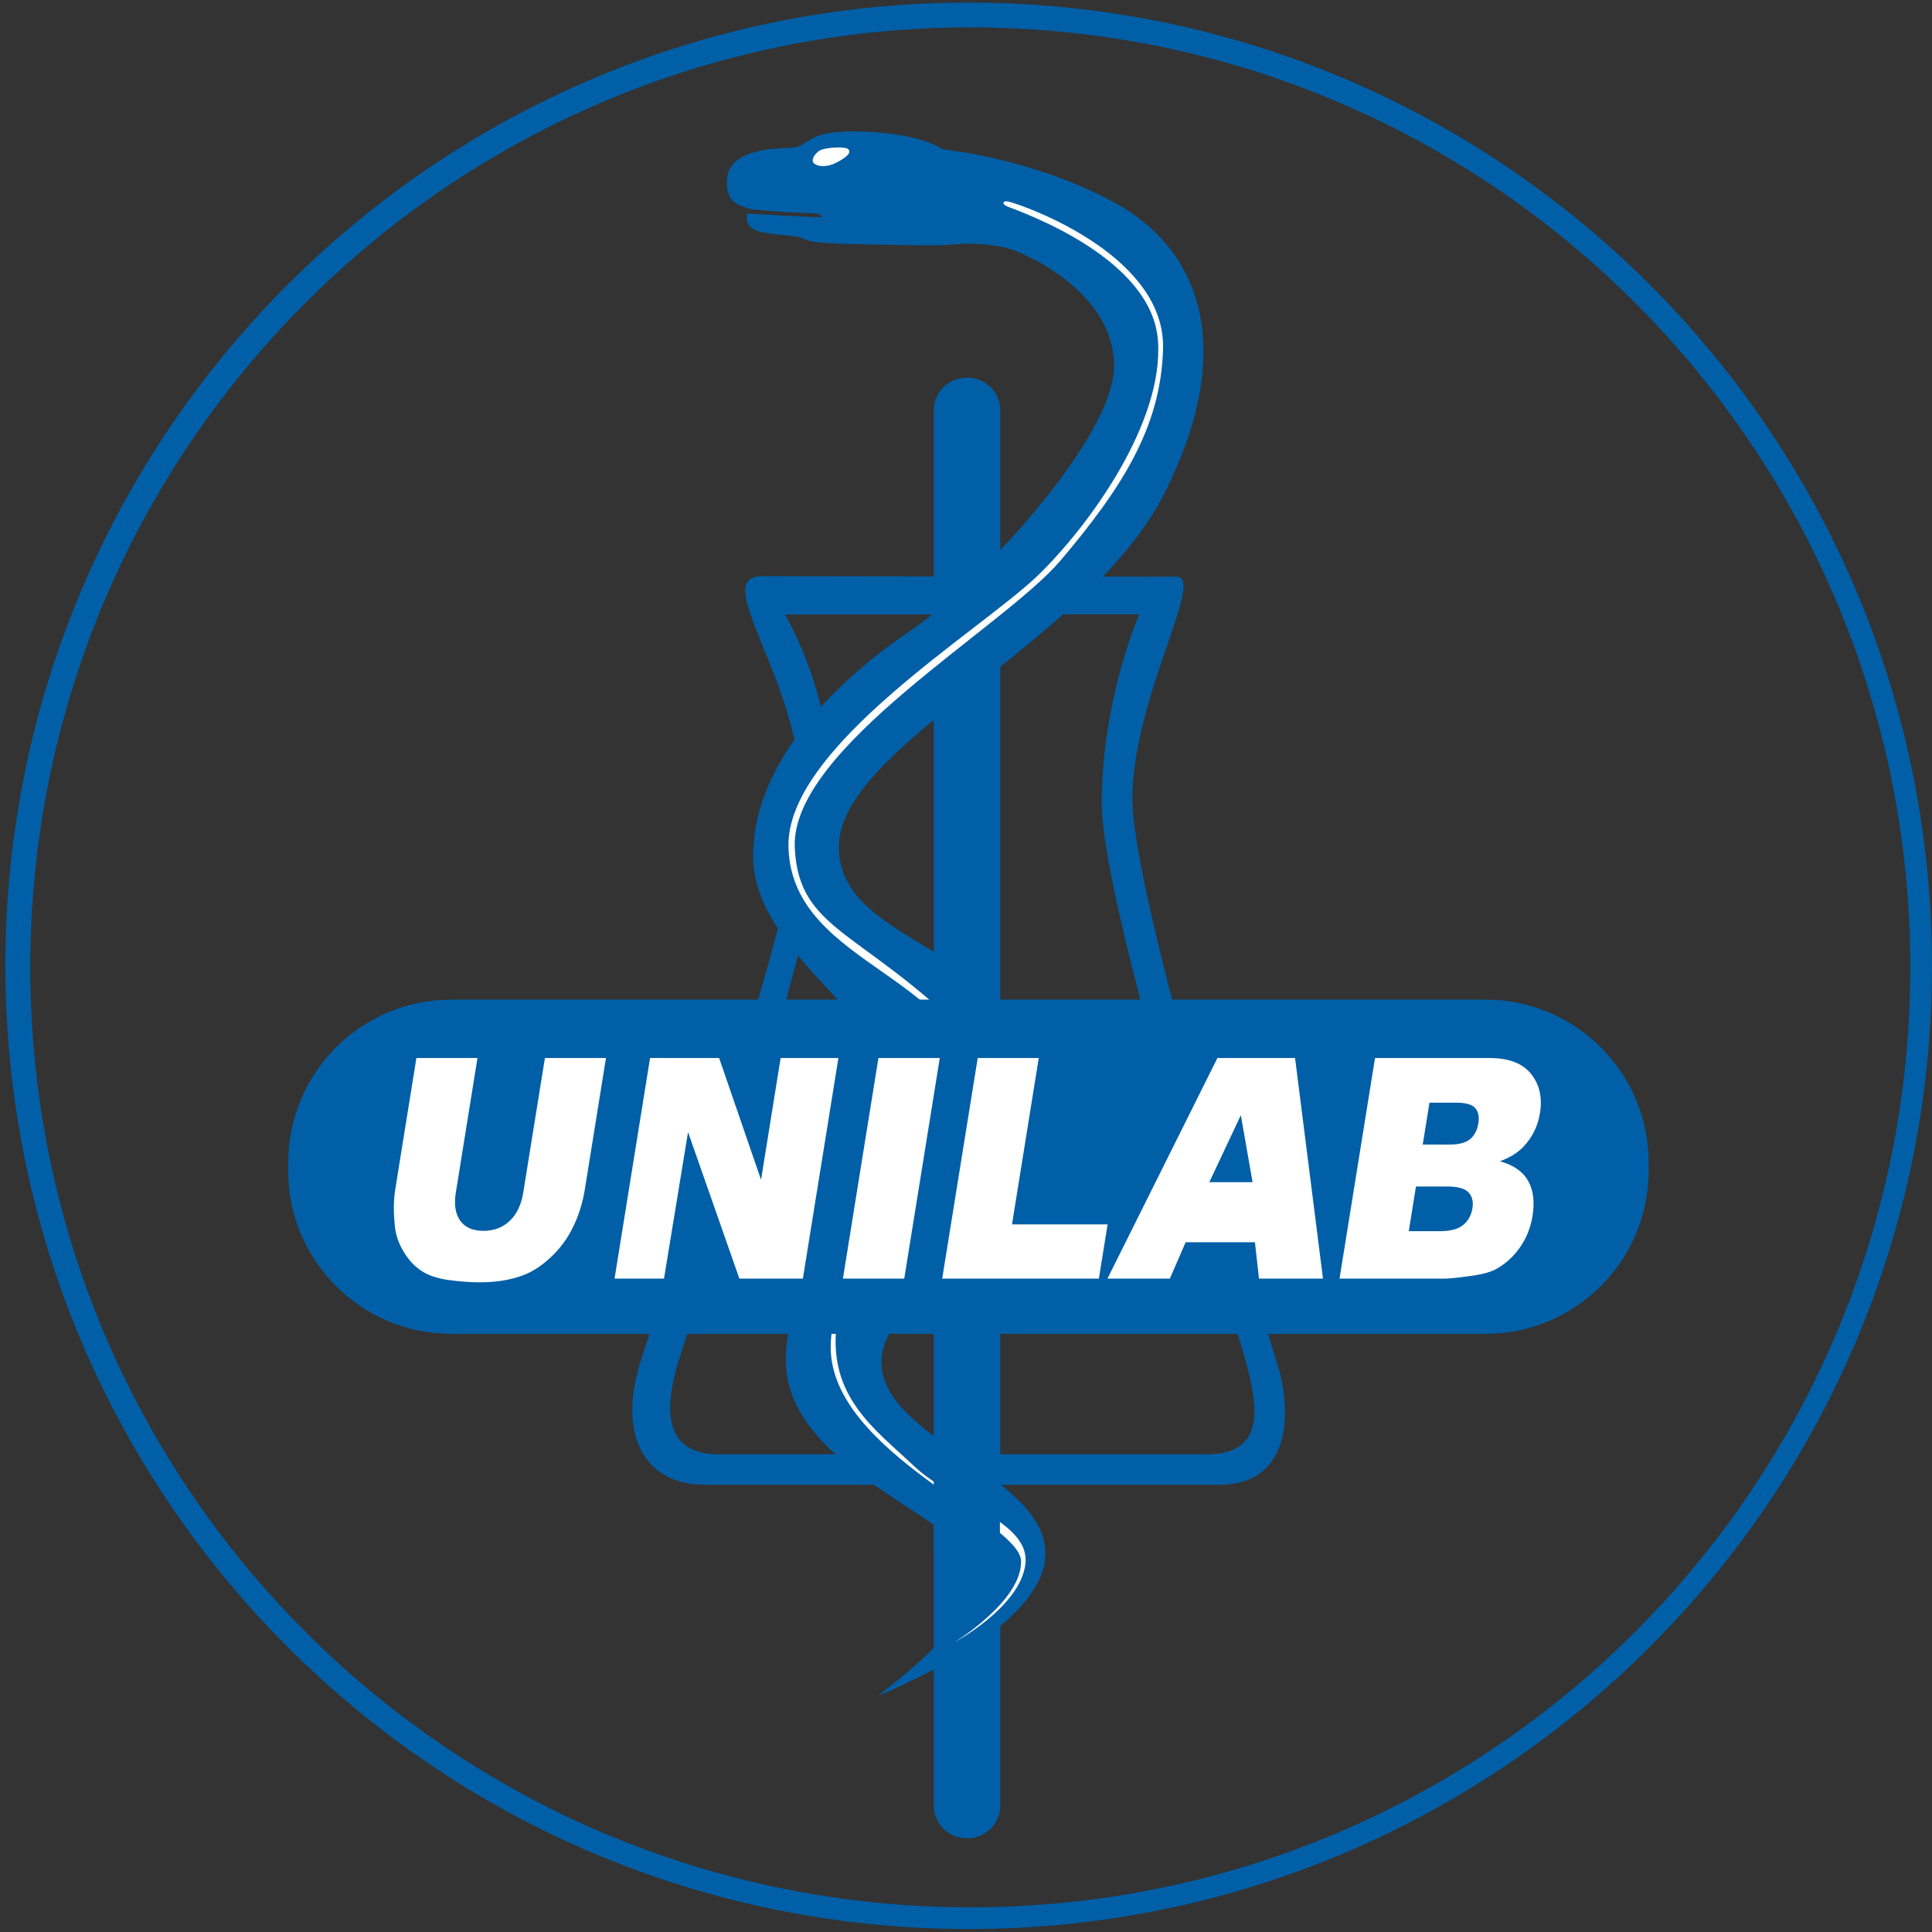 <?xml version="1.0" encoding="UTF-8"?>
<svg xmlns="http://www.w3.org/2000/svg" xmlns:xlink="http://www.w3.org/1999/xlink" width="324pt" height="324pt" viewBox="0 0 324 324" version="1.1">
<rect x="0" y="0" width="324" height="324" fill="#333333" stroke="none"/>
<g id="surface1">
<path style=" stroke:none;fill-rule:nonzero;fill:rgb(0%,37.299%,65.5%);fill-opacity:1;" d="M 5.082 162.223 C 5.082 249.281 75.656 319.855 162.719 319.855 C 249.781 319.855 320.359 249.281 320.359 162.223 C 320.359 75.164 249.781 4.594 162.719 4.594 C 75.656 4.594 5.082 75.164 5.082 162.223 Z M 0.906 161.969 C 0.906 72.754 73.23 0.434 162.453 0.434 C 251.672 0.434 323.996 72.754 323.996 161.969 C 323.996 251.184 251.672 323.504 162.453 323.504 C 73.23 323.504 0.906 251.184 0.906 161.969 "/>
<path style=" stroke:none;fill-rule:evenodd;fill:rgb(0%,37.299%,65.5%);fill-opacity:1;" d="M 131.645 103.047 C 131.645 103.047 140.523 117.91 139.133 134.922 C 137.738 151.934 117.711 216.398 114.227 226.875 C 110.746 237.355 111.906 243.887 120.527 243.887 L 202.473 243.887 C 212.953 243.887 210.629 234.57 208.773 227.805 C 206.914 221.039 184.766 152.133 184.766 134.688 C 184.766 117.246 191.062 103.02 191.062 103.02 Z M 127.789 96.629 C 130.516 96.629 192.363 96.719 197.305 96.719 C 202.246 96.719 189.902 117.215 189.902 133.992 C 189.902 150.508 212.023 221.504 214.344 229.195 C 216.664 236.891 216.434 248.992 204.562 248.992 L 118.172 248.992 C 108.156 248.992 103.715 240.836 107.23 228.965 C 110.746 217.094 133.871 154.207 134.336 134.41 C 134.801 114.613 118.645 96.629 127.789 96.629 "/>
<path style=" stroke:none;fill-rule:nonzero;fill:rgb(0%,37.299%,65.5%);fill-opacity:1;" d="M 156.59 68.812 C 156.59 65.789 159.039 63.34 162.062 63.34 L 162.277 63.34 C 165.297 63.34 167.746 65.789 167.746 68.812 L 167.746 302.801 C 167.746 305.824 165.297 308.273 162.277 308.273 L 162.062 308.273 C 159.039 308.273 156.59 305.824 156.59 302.801 L 156.59 68.812 "/>
<path style=" stroke:none;fill-rule:nonzero;fill:rgb(0%,37.299%,65.5%);fill-opacity:1;" d="M 147.16 284.398 C 147.16 284.398 175.324 273.457 175.324 260.512 C 175.324 247.57 148.156 241.293 147.824 228.684 C 147.492 216.074 175.695 206.297 175.551 187.742 C 175.324 158.105 141.027 160.148 140.672 142.262 C 140.328 125.164 182.734 107.723 195.266 82.762 C 208.012 57.367 200.52 41.383 186.934 33.988 C 173.074 26.445 158.102 25.047 158.102 25.047 C 158.102 25.047 154.777 22.402 144.602 22.059 C 134.43 21.719 136.223 24.711 132.461 24.797 C 128.699 24.883 122.371 25.395 121.945 29.84 C 121.52 34.285 124.254 34.371 125.195 34.883 C 126.137 35.398 137.121 35.809 137.121 35.809 C 137.121 35.809 138.277 36.352 137.66 36.43 C 137.047 36.508 125.332 35.809 125.332 35.809 C 125.332 35.809 124.473 38.219 127.637 38.91 C 130.797 39.605 133.648 39.371 134.805 40.066 C 135.961 40.762 139.969 40.914 145.902 40.992 C 151.836 41.066 157.152 41.301 160.156 40.992 C 163.164 40.684 166.863 40.992 169.406 41.762 C 171.949 42.531 186.668 48.906 186.84 61.215 C 187.008 73.527 163.242 98.66 152.812 105.672 C 142.379 112.684 126.305 126.531 126.305 143.629 C 126.305 160.73 152.812 173.383 151.785 186.203 C 150.758 199.027 131.777 210.828 131.777 228.098 C 131.777 245.367 158.281 253.574 163.07 261.609 C 167.859 269.645 147.16 284.398 147.16 284.398 "/>
<path style=" stroke:none;fill-rule:nonzero;fill:rgb(100%,100%,100%);fill-opacity:1;" d="M 137.527 25.211 C 136.703 25.668 135.883 26.855 136.52 27.406 C 137.16 27.953 138.645 28.137 140.359 27.223 C 142.074 26.309 142.805 25.578 142.258 25.027 C 141.711 24.48 138.348 24.754 137.527 25.211 "/>
<path style=" stroke:none;fill-rule:evenodd;fill:rgb(100%,100%,100%);fill-opacity:1;" d="M 168.926 34.625 C 171.863 35.77 193.188 43.336 194.191 57.113 C 195.195 70.887 182.605 88.238 174.043 96.512 C 164.465 105.77 131.684 125.336 132.227 142.145 C 132.891 162.723 163.809 163.258 163.977 185.656 C 164.148 208.055 139.309 208.309 139.309 225.922 C 139.309 243.531 171.066 255.129 171.234 261.797 C 171.406 268.465 160.078 275.41 160.078 275.41 C 160.078 275.41 171.105 269.473 171.961 262.293 C 172.816 255.113 159.953 252.211 153.188 245.777 C 146.785 239.691 138.785 234.281 140.324 221.973 C 141.863 209.66 159.992 207.75 163.582 194.242 C 167.176 180.734 166.488 177.82 162.375 173.711 C 144.496 155.852 133.922 156.176 133.285 142.145 C 132.535 125.555 168.348 105.223 177.863 93.992 C 188.102 81.902 194.703 71.656 195.047 58.48 C 195.438 43.43 173.715 35.137 169.453 33.891 C 167.98 33.457 167.98 34.258 168.926 34.625 "/>
<path style=" stroke:none;fill-rule:nonzero;fill:rgb(0%,37.299%,65.5%);fill-opacity:1;" d="M 48.332 194.996 C 48.332 179.887 60.582 167.637 75.691 167.637 L 249.125 167.637 C 264.234 167.637 276.484 179.887 276.484 194.996 L 276.484 196.328 C 276.484 211.438 264.234 223.688 249.125 223.688 L 75.691 223.688 C 60.582 223.688 48.332 211.438 48.332 196.328 L 48.332 194.996 "/>
<path style=" stroke:none;fill-rule:nonzero;fill:rgb(0%,37.299%,65.5%);fill-opacity:1;" d="M 156.59 242.117 C 156.59 239.094 159.039 236.645 162.062 236.645 L 162.215 236.645 C 165.238 236.645 167.688 239.094 167.688 242.117 L 167.688 258.875 C 167.688 261.895 165.238 264.344 162.215 264.344 L 162.062 264.344 C 159.039 264.344 156.59 261.895 156.59 258.875 L 156.59 242.117 "/>
<path style=" stroke:none;fill-rule:nonzero;fill:rgb(100%,100%,100%);fill-opacity:1;" d="M 91.383 177.43 L 101.625 177.43 L 98.078 199.465 C 97.727 201.648 97.09 203.715 96.164 205.652 C 95.242 207.594 94.012 209.293 92.473 210.746 C 90.934 212.199 89.398 213.223 87.871 213.812 C 85.746 214.633 83.289 215.047 80.5 215.047 C 78.887 215.047 77.145 214.922 75.277 214.668 C 73.41 214.414 71.895 213.914 70.734 213.168 C 69.57 212.422 68.57 211.355 67.727 209.98 C 66.887 208.602 66.387 207.18 66.23 205.719 C 65.977 203.363 65.992 201.281 66.285 199.465 L 69.832 177.43 L 80.074 177.43 L 76.445 199.988 C 76.117 202.004 76.367 203.582 77.184 204.715 C 78.004 205.852 79.297 206.418 81.074 206.418 C 82.836 206.418 84.305 205.859 85.484 204.742 C 86.664 203.621 87.422 202.039 87.75 199.988 L 91.383 177.43 "/>
<path style=" stroke:none;fill-rule:nonzero;fill:rgb(100%,100%,100%);fill-opacity:1;" d="M 109.02 177.426 L 120.598 177.43 L 127.629 197.855 L 130.914 177.43 L 140.602 177.43 L 134.645 214.426 L 123.996 214.426 L 115.387 189.855 L 111.355 214.426 L 103.062 214.426 L 109.02 177.426 "/>
<path style=" stroke:none;fill-rule:nonzero;fill:rgb(100%,100%,100%);fill-opacity:1;" d="M 147.312 177.43 L 157.602 177.43 L 151.645 214.426 L 141.359 214.426 L 147.312 177.43 "/>
<path style=" stroke:none;fill-rule:nonzero;fill:rgb(100%,100%,100%);fill-opacity:1;" d="M 163.965 177.43 L 174.203 177.43 L 169.715 205.332 L 185.746 205.332 L 184.285 214.426 L 158.008 214.426 L 163.965 177.43 "/>
<path style=" stroke:none;fill-rule:evenodd;fill:rgb(100%,100%,100%);fill-opacity:1;" d="M 210.453 208.328 L 198.836 208.328 L 196.188 214.426 L 185.723 214.426 L 204.164 177.43 L 217.184 177.43 L 221.867 214.426 L 211.137 214.426 Z M 210.059 198.254 L 208.09 187.02 L 202.805 198.254 Z M 210.059 198.254 "/>
<path style=" stroke:none;fill-rule:evenodd;fill:rgb(100%,100%,100%);fill-opacity:1;" d="M 230.594 177.43 L 249.801 177.43 C 253.004 177.43 255.316 178.312 256.746 180.078 C 258.176 181.844 258.68 184.031 258.262 186.641 C 257.91 188.828 256.996 190.703 255.52 192.27 C 254.535 193.312 253.211 194.141 251.543 194.742 C 253.824 195.383 255.398 196.48 256.27 198.035 C 257.145 199.594 257.391 201.547 257.012 203.902 C 256.703 205.82 256.023 207.547 254.98 209.074 C 253.934 210.605 252.645 211.816 251.109 212.711 C 250.16 213.266 248.797 213.668 247.023 213.922 C 244.656 214.258 243.098 214.426 242.344 214.426 L 224.641 214.426 Z M 238.594 191.949 L 243.062 191.949 C 244.664 191.949 245.828 191.641 246.559 191.023 C 247.285 190.41 247.742 189.52 247.93 188.359 C 248.102 187.281 247.922 186.438 247.395 185.828 C 246.863 185.223 245.82 184.922 244.262 184.922 L 239.723 184.922 Z M 236.254 206.469 L 241.488 206.469 C 243.254 206.469 244.555 206.121 245.391 205.422 C 246.23 204.723 246.742 203.785 246.934 202.609 C 247.109 201.516 246.891 200.637 246.281 199.973 C 245.672 199.309 244.465 198.977 242.672 198.977 L 237.461 198.977 L 236.254 206.469 "/>
</g>
</svg>
